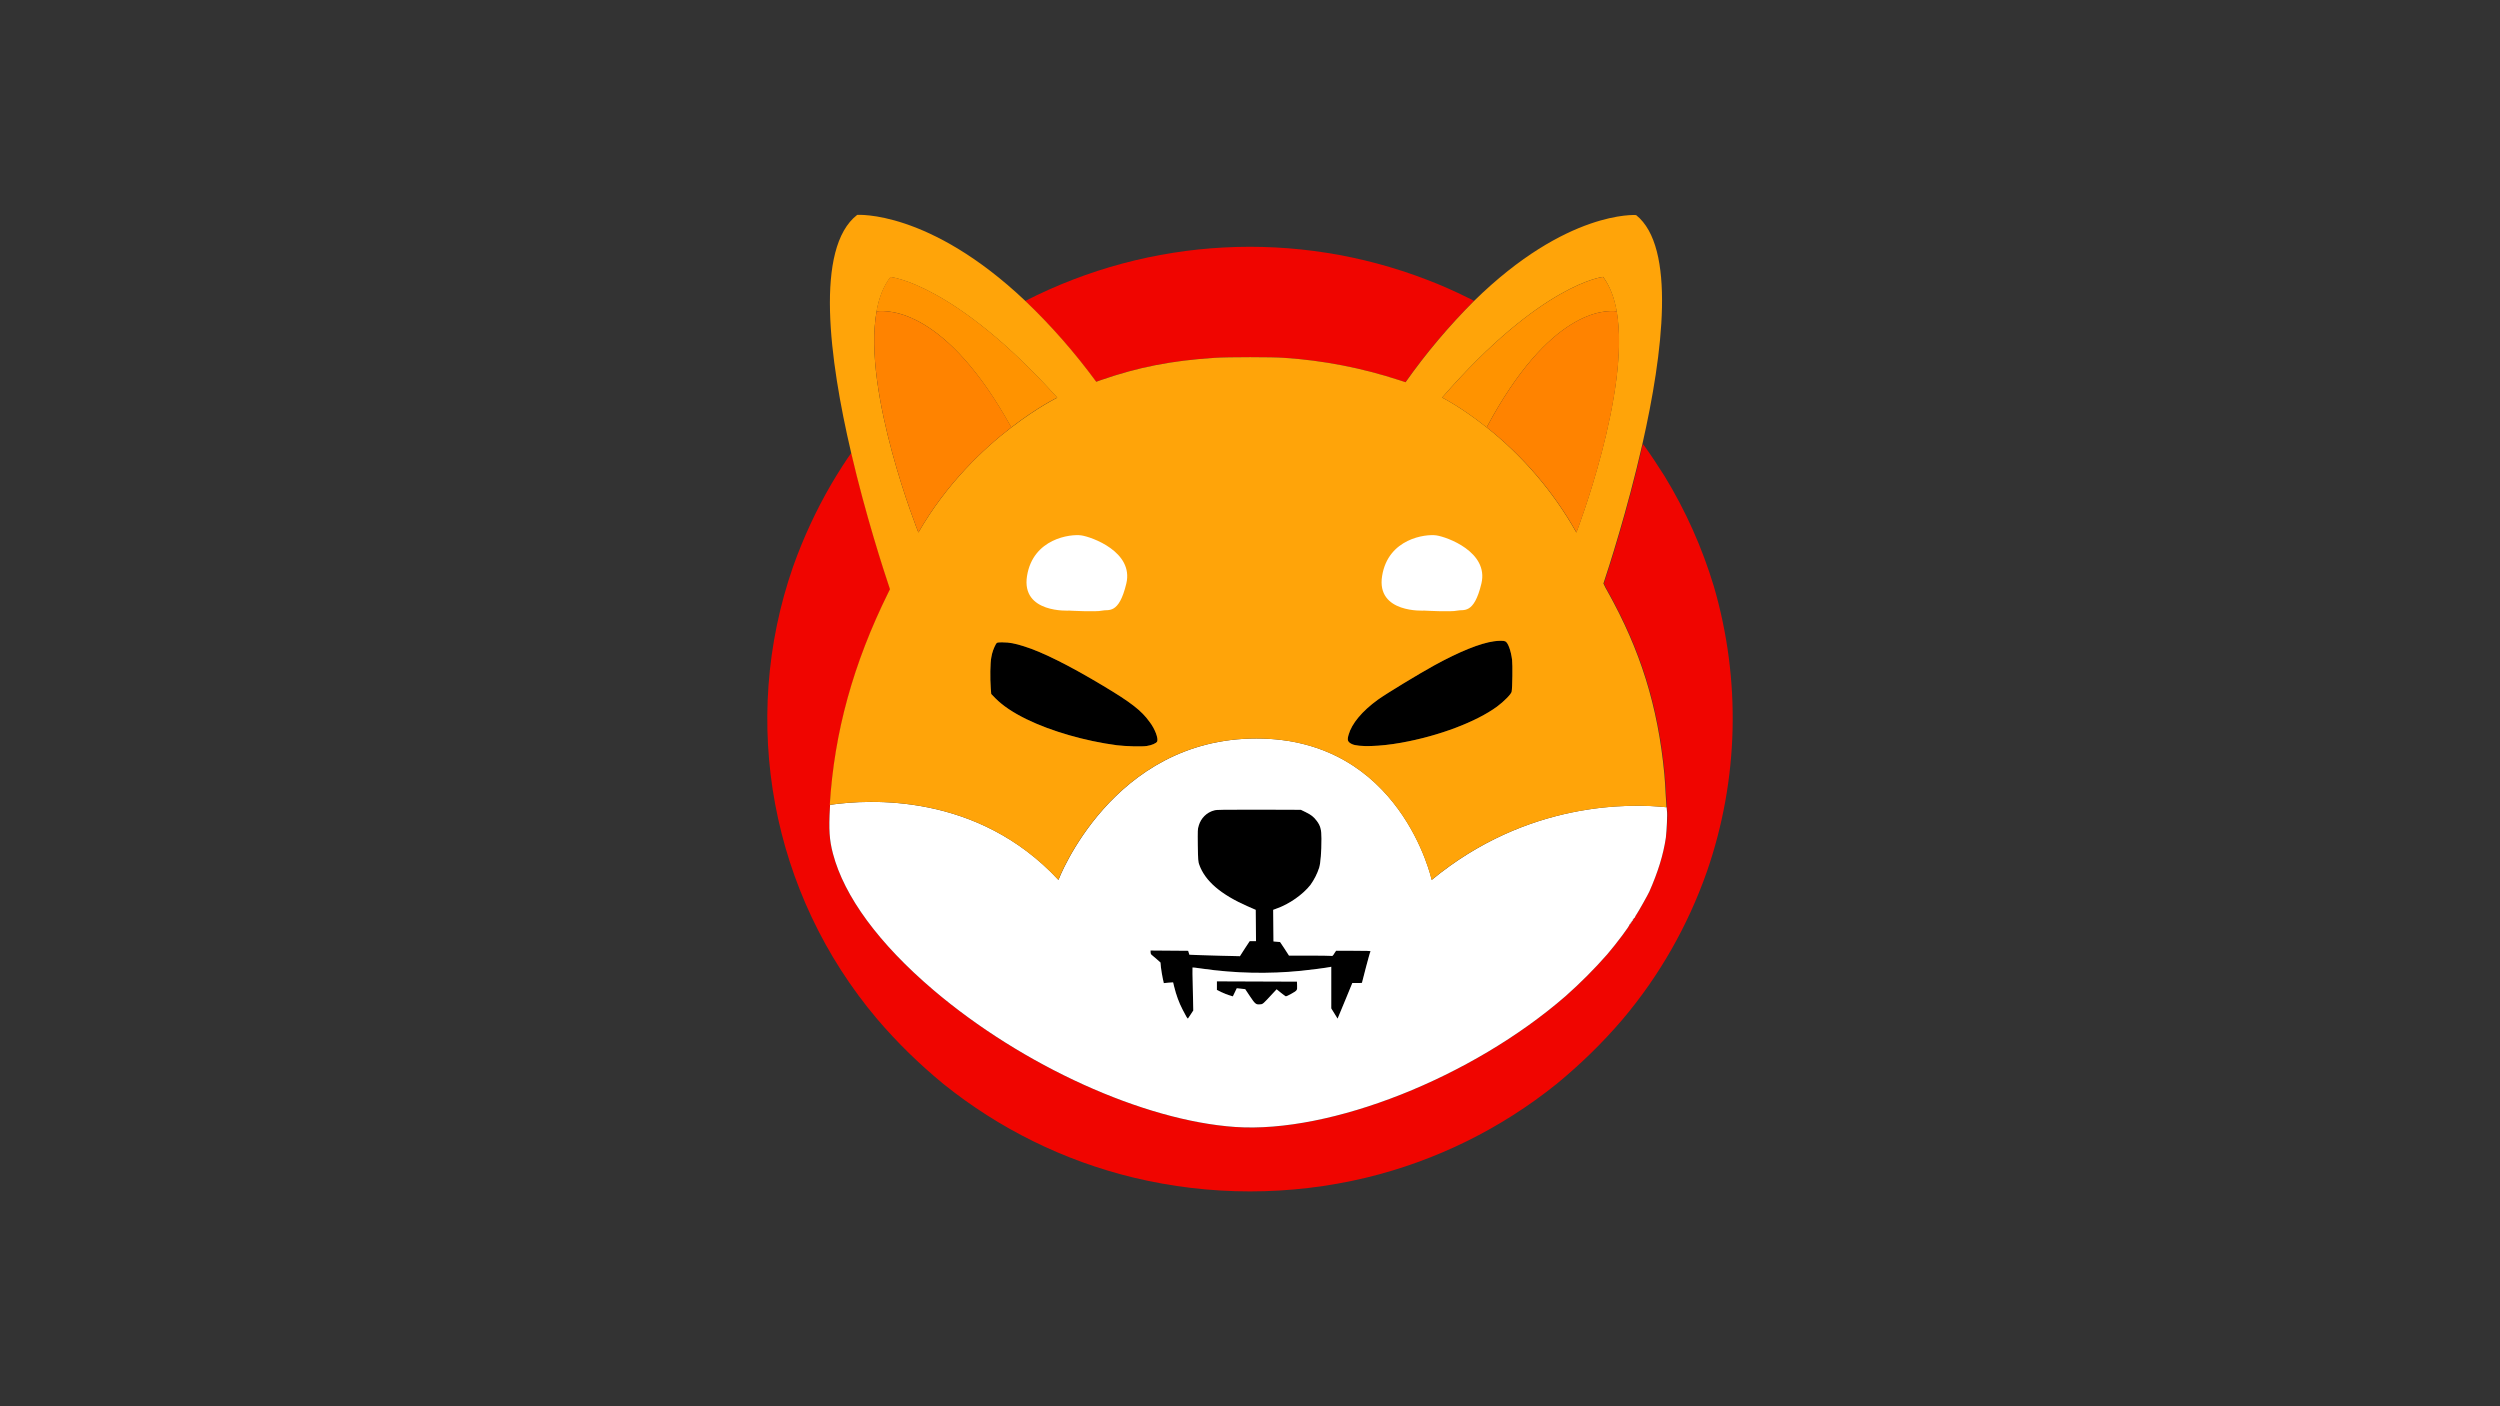<?xml version="1.0" encoding="utf-8"?>
<!-- Generator: Adobe Illustrator 16.0.0, SVG Export Plug-In . SVG Version: 6.00 Build 0)  -->
<!DOCTYPE svg PUBLIC "-//W3C//DTD SVG 1.1//EN" "http://www.w3.org/Graphics/SVG/1.1/DTD/svg11.dtd">
<svg version="1.1" id="Layer_1" xmlns="http://www.w3.org/2000/svg" xmlns:xlink="http://www.w3.org/1999/xlink" x="0px" y="0px"
	 width="3840px" height="2160px" viewBox="0 0 3840 2160" enable-background="new 0 0 3840 2160" xml:space="preserve">
<rect x="0" y="0" width="3840" height="2160" fill="#333333" stroke="none"/>
<g id="Group_938" transform="translate(-953.348 -232.003)">
	<g id="Group_931">
		<path id="Path_8573" fill="#F00500" d="M3217.464,694.049c-38.595,38.594-73.953,80.424-105.383,125.026l-9.938-3.235
			c-57.313-18.72-116.706-30.274-176.563-34.203c-18.025-1.387-85.276-1.387-107.23,0c-66.327,4.391-117.169,14.328-174.944,34.434
			c-2.312,0.925-4.392,1.618-6.472,2.312c-32.585-44.371-68.868-85.97-108.85-124.102
			c191.815-98.219,416.216-110.005,617.043-32.586c21.493,8.089,42.522,17.563,63.091,27.732L3217.464,694.049z"/>
		<path id="Path_8574" fill="#F00500" d="M3575.21,1570.621c-29.118,82.965-72.797,159.923-129.417,226.941
			c-30.737,36.053-64.709,69.101-101.223,99.144c-85.509,68.869-185.345,118.095-291.883,143.977
			c-117.862,28.427-240.808,28.427-358.671,0c-106.769-25.882-206.374-75.107-291.882-143.977
			c-36.514-30.043-70.485-63.091-101.222-99.144c-162.927-192.508-212.384-456.889-129.417-695.156
			c15.715-44.14,35.358-86.663,58.931-127.105c10.862-18.488,24.265-39.288,30.735-47.839
			c22.187,95.445,49.457,179.336,59.626,209.61c-0.694,1.617-1.619,3.467-2.542,5.084
			c-53.847,109.081-82.966,214.232-89.899,326.087c0,1.387-0.231,3.004-0.231,4.39c-1.848,33.511-0.924,49.456,4.622,70.487
			c17.333,65.863,70.717,138.43,154.377,209.609c137.043,116.476,322.85,200.598,463.59,210.304
			c146.75,9.938,363.293-75.803,507.501-201.059c22.647-20.107,43.909-41.368,63.783-64.017
			c14.329-16.639,35.59-45.296,33.973-45.296c-0.462,0,0-0.462,0.924-0.924c0.693-0.463,1.387-1.156,0.925-1.618
			c-0.231-0.23,0.231-0.924,0.925-1.155s1.156-0.693,0.924-1.155c-0.23-0.463,0-0.924,0.926-1.156
			c0.693-0.23,0.924-0.924,0.693-1.387c-0.23-0.461,0-0.924,0.462-0.924s0.925-0.693,0.925-1.155c0-0.463,0.462-1.156,0.924-1.156
			s0.925-0.462,0.925-0.924c0.693-1.85,1.849-3.697,3.004-5.316c3.467-5.315,17.333-30.043,19.182-34.203
			c13.173-29.812,21.493-56.389,25.421-82.965c1.85-12.711,3.005-36.052,2.081-41.6c-0.231-0.924-0.231-2.541-0.462-5.083
			c-0.463-4.623-0.693-11.556-1.156-18.488c-0.462-10.399-1.387-24.959-2.08-32.124c-9.938-104.92-36.746-190.659-87.588-281.482
			c-2.08-3.467-3.93-6.934-5.084-9.706c-0.463-0.693-0.693-1.387-0.925-1.85l0,0c7.165-21.492,36.515-111.392,59.856-214.231
			l0.462,0.462l3.467,4.622c6.008,8.088,21.953,32.123,29.118,43.678c32.585,53.154,58.008,110.236,76.033,169.861
			C3627.671,1276.195,3624.205,1429.187,3575.21,1570.621z"/>
		<path id="Path_8575" d="M3275.24,1294.453c-0.693,3.697-11.556,14.79-22.417,22.879c-31.893,23.342-88.974,45.065-146.981,55.465
			c-33.047,6.009-66.095,6.933-76.032,2.08c-6.472-3.236-7.396-5.777-5.085-14.097c4.854-17.334,20.569-36.283,45.066-54.078
			c12.479-9.015,63.09-39.75,86.663-52.691c38.825-21.262,70.256-33.973,91.516-36.977c6.702-0.926,14.791-1.156,17.334,0
			c4.159,1.617,8.781,13.865,10.63,28.656C3276.858,1253.548,3276.395,1288.214,3275.24,1294.453z"/>
		<path id="Path_8576" d="M2730.762,1370.947c-1.386,2.773-8.32,5.778-16.176,6.934c-7.858,1.155-31.893,0.462-45.528-1.155
			c-48.993-6.472-100.991-21.492-138.893-39.981c-21.26-10.399-36.514-20.799-47.837-32.123l-6.472-6.701l-0.693-8.782
			c-1.155-15.253-0.924-39.287,0.925-47.839c1.155-7.163,3.697-14.098,7.164-20.337c1.849-2.311,1.849-2.311,10.168-2.311
			c10.169,0,18.719,1.617,32.585,6.009c28.426,8.781,70.718,30.044,122.254,61.011c42.523,25.421,58.468,37.901,70.717,55.003
			C2727.296,1351.305,2732.842,1366.326,2730.762,1370.947z"/>
		<path id="Path_8577" d="M3058.003,1692.643c0,0.693-2.773,11.786-6.239,24.959c-3.467,13.174-6.24,23.804-6.24,24.266
			c-2.543,0.231-4.854,0.463-7.396,0.231h-7.395l-10.17,24.034c-5.546,13.174-10.63,25.421-11.323,27.271l-1.387,3.235l-4.853-7.857
			l-4.854-7.857v-64.016l-1.849,0.462c-3.93,0.925-31.893,4.623-44.142,5.778c-50.61,5.084-101.452,3.928-151.833-3.235
			c-8.089-1.156-15.022-2.08-15.252-1.85c-0.232,0.231,0,15.022,0.461,33.279l0.693,32.817l-3.928,6.008
			c-2.08,3.235-4.159,6.009-4.159,6.24c-0.693,0.693-3.005-3.005-8.32-13.635c-5.778-11.093-9.938-22.88-12.942-35.129l-1.617-6.701
			l-7.165,0.462l-7.165,0.693l-1.848-8.551c-0.925-4.622-2.08-11.787-2.542-15.715l-0.693-7.396l-6.009-5.315
			c-3.466-3.004-6.933-6.008-7.626-6.471c-1.154-0.925-1.617-2.542-1.617-3.929v-2.773l28.888,0.23l28.888,0.231l0.924,3.005
			l0.925,3.004l9.938,0.463c5.546,0.23,23.109,0.692,38.824,1.155l28.889,0.693l7.394-11.556l7.627-11.555h9.705l-0.23-24.035
			l-0.23-24.034l-12.711-5.548c-40.904-18.025-64.94-38.594-73.953-63.552c-1.848-5.085-1.848-6.935-2.311-30.044
			c-0.23-22.88-0.23-24.959,1.387-30.043c3.235-11.556,12.248-20.568,23.804-23.573c3.929-1.155,14.328-1.155,68.869-1.155
			l64.247,0.231l7.163,3.466c8.55,4.16,12.479,7.164,17.333,13.636c5.546,7.396,7.163,13.173,7.163,27.271
			c0,20.105-1.387,37.438-3.467,44.371c-3.004,9.476-7.626,18.488-13.403,26.576c-11.555,14.791-32.586,29.582-51.768,36.283
			l-5.546,2.081l0.23,24.266l0.232,24.265l5.083,0.463l5.084,0.463l6.934,10.399l6.701,10.399h30.968
			c17.104,0,32.124,0.23,33.511,0.462c2.312,0.463,2.772,0.231,5.084-3.698l2.773-4.159h26.577
			C3051.995,1691.488,3058.003,1691.949,3058.003,1692.643z"/>
		<path id="Path_8578" d="M2935.981,1758.97c-4.391,2.542-7.396,3.696-8.088,3.235c-0.693-0.23-3.929-3.005-7.395-5.547l-6.24-5.084
			l-6.472,6.933c-14.098,15.254-14.559,15.946-18.719,16.178c-6.472,0.693-7.858-0.463-15.716-12.249
			c-4.16-6.009-7.395-11.093-7.395-11.093s-3.004-0.462-6.471-0.693l-6.471-0.692l-3.005,6.239l-3.004,6.239l-5.315-1.617
			c-4.16-1.387-8.319-3.005-12.249-4.853l-6.933-3.467v-13.174l61.473,0.231l61.473,0.231l0.23,6.239
			C2945.918,1753.423,2946.15,1753.193,2935.981,1758.97z"/>
	</g>
	<path id="Path_8579" fill="#FFFFFF" d="M3513.737,1477.024c-0.23-0.924-0.23-2.541-0.461-5.083
		c-55.465-6.01-213.77-9.706-360.752,111.622c0,0-47.375-217.236-269.234-217.236c-221.858,0-304.13,217.236-304.13,217.236
		c-124.332-133.809-290.726-124.102-350.813-115.32c0,1.386-0.23,3.005-0.23,4.391c-1.849,33.511-0.925,49.456,4.623,70.487
		c17.332,65.863,70.717,138.43,154.376,209.609c137.043,116.476,322.85,200.598,463.592,210.304
		c146.749,9.937,363.292-75.803,507.5-201.061c22.648-20.105,43.91-41.366,63.785-64.015c14.327-16.64,35.59-45.296,33.971-45.296
		c-0.461,0,0-0.462,0.926-0.925c0.693-0.462,1.387-1.155,0.924-1.617c-0.23-0.23,0.23-0.924,0.924-1.156
		c0.693-0.23,1.156-0.693,0.926-1.154c-0.232-0.463,0-0.926,0.924-1.156c0.693-0.23,0.924-0.925,0.693-1.387s0-0.925,0.462-0.925
		s0.925-0.692,0.925-1.154c0-0.463,0.462-1.156,0.925-1.156c0.461,0,0.924-0.463,0.924-0.924c0.693-1.85,1.85-3.699,3.005-5.316
		c3.467-5.315,17.332-30.043,19.182-34.203c13.173-29.813,21.492-56.389,25.421-82.965
		C3513.506,1505.912,3514.663,1482.57,3513.737,1477.024z M2935.981,1758.97c-4.391,2.542-7.396,3.696-8.088,3.235
		c-0.693-0.23-3.929-3.005-7.395-5.547l-6.24-5.084l-6.472,6.933c-14.098,15.254-14.559,15.946-18.719,16.178
		c-6.472,0.693-7.858-0.463-15.716-12.249c-4.16-6.009-7.395-11.093-7.395-11.093s-3.004-0.462-6.471-0.693l-6.471-0.692
		l-3.005,6.239l-3.004,6.239l-5.315-1.617c-4.16-1.387-8.319-3.005-12.249-4.853l-6.933-3.467v-13.174l61.473,0.231l61.473,0.231
		l0.23,6.239C2945.918,1753.423,2946.15,1753.193,2935.981,1758.97z M3051.533,1717.37c-3.466,13.174-6.239,23.805-6.239,24.267
		c-2.543,0.23-4.854,0.462-7.396,0.23h-7.396l-9.938,24.266c-5.546,13.174-10.63,25.421-11.323,27.271l-1.387,3.235l-4.853-7.857
		l-4.854-7.857v-64.016l-1.849,0.462c-3.93,0.925-31.893,4.623-44.142,5.778c-50.61,5.084-101.452,3.928-151.833-3.235
		c-8.089-1.156-15.022-2.08-15.252-1.85c-0.232,0.231,0,15.022,0.461,33.279l0.693,32.817l-3.928,6.008
		c-2.08,3.235-4.159,6.009-4.159,6.24c-0.693,0.693-3.005-3.005-8.32-13.635c-5.778-11.093-9.938-22.88-12.942-35.129l-1.617-6.701
		l-7.165,0.462l-7.165,0.693l-1.848-8.551c-0.925-4.622-2.08-11.787-2.542-15.715l-0.693-7.396l-6.009-5.315
		c-3.466-3.004-6.933-6.008-7.626-6.471c-1.154-0.925-1.617-2.542-1.617-3.929v-2.773l28.888,0.23l28.888,0.231l0.924,3.005
		l0.925,3.004l9.938,0.463c5.546,0.23,23.109,0.692,38.824,1.155l28.889,0.693l7.394-11.556l7.627-11.555h9.705l-0.23-24.035
		l-0.23-24.034l-12.711-5.548c-40.904-18.025-64.94-38.594-73.953-63.552c-1.848-5.085-1.848-6.935-2.311-30.044
		c-0.23-22.88-0.23-24.959,1.387-30.043c3.235-11.556,12.248-20.568,23.804-23.573c3.929-1.155,14.328-1.155,68.869-1.155
		l64.247,0.231l7.163,3.466c8.55,4.16,12.479,7.164,17.333,13.636c5.546,7.396,7.163,13.173,7.163,27.271
		c0,20.105-1.387,37.438-3.467,44.371c-3.004,9.476-7.626,18.488-13.403,26.576c-11.555,14.791-32.586,29.582-51.768,36.283
		l-5.546,2.081l0.23,24.266l0.232,24.265l5.083,0.463l5.084,0.463l6.934,10.399l6.701,10.399h30.968
		c17.104,0,32.124,0.23,33.511,0.462c2.312,0.463,2.772,0.231,5.084-3.698l2.773-4.159h26.577c20.567,0,26.576,0.231,26.576,0.925
		C3058.003,1693.106,3055,1704.429,3051.533,1717.37z"/>
	<path id="Path_8580" fill="none" d="M2227.883,1468.242c-14.559,2.08-23.11,4.391-23.11,4.391"/>
	<path id="Path_8581" fill="none" d="M3533.844,1474.943c0,0-7.396-1.617-20.568-3.003"/>
	<path id="Path_8582" fill="#FFA409" d="M3511.889,1453.452c-0.463-10.399-1.387-24.959-2.08-32.124
		c-9.938-104.92-36.746-190.659-87.588-281.482c-2.08-3.467-3.93-6.934-5.084-9.706c-0.463-0.693-0.694-1.387-0.925-1.85l0,0
		c7.165-21.492,36.515-111.392,59.854-214.232c31.662-139.585,51.768-302.744-9.705-351.737c0,0-106.308-7.857-248.667,131.729
		c-38.594,38.594-73.951,80.424-105.382,125.026l-9.938-3.235c-57.314-18.72-116.708-30.274-176.563-34.203
		c-18.026-1.387-85.277-1.387-107.231,0c-66.326,4.391-117.169,14.328-174.945,34.434c-2.311,0.925-4.391,1.618-6.47,2.312
		c-32.586-44.371-68.869-85.97-108.849-124.102c-148.137-140.279-258.373-132.19-258.373-132.19
		c-65.172,50.61-42.985,221.164-9.245,365.372c22.185,95.445,49.456,179.336,59.624,209.61c-0.693,1.617-1.617,3.467-2.541,5.084
		c-53.848,109.081-82.967,214.232-89.9,326.086c60.318-8.781,226.481-18.72,351.045,115.32c0,0,82.272-217.236,304.13-217.236
		c221.857,0,269.234,217.236,269.234,217.236c146.98-121.328,305.287-117.399,360.75-111.622
		C3512.813,1467.318,3512.35,1460.385,3511.889,1453.452z M2364.003,1049.946c0,0-86.432-216.081-64.247-339.489l0,0
		c3.697-20.8,10.631-39.057,21.493-52.922c0,0,97.988,9.706,256.061,185.344c0,0-30.043,14.56-70.255,45.527
		c0,0-0.23,0.23-0.463,0.23C2462.915,922.147,2406.988,975.3,2364.003,1049.946L2364.003,1049.946z M2730.762,1370.947
		c-1.386,2.773-8.32,5.778-16.176,6.934c-7.858,1.155-31.893,0.462-45.528-1.155c-48.993-6.472-100.991-21.492-138.893-39.981
		c-21.26-10.399-36.514-20.799-47.837-32.123l-6.472-6.701l-0.693-8.782c-1.155-15.253-0.924-39.287,0.925-47.839
		c1.155-7.163,3.697-14.098,7.164-20.337c1.849-2.311,1.849-2.311,10.168-2.311c10.169,0,18.719,1.617,32.585,6.009
		c28.426,8.781,70.718,30.044,122.254,61.011c42.523,25.421,58.468,37.901,70.717,55.003
		C2727.296,1351.305,2732.842,1366.326,2730.762,1370.947z M3275.24,1294.453c-0.693,3.697-11.556,14.79-22.417,22.879
		c-31.893,23.342-88.974,45.065-146.981,55.465c-33.047,6.009-66.095,6.933-76.032,2.08c-6.472-3.236-7.396-5.777-5.085-14.097
		c4.854-17.334,20.569-36.283,45.066-54.078c12.479-9.015,63.09-39.75,86.663-52.691c38.825-21.262,70.256-33.973,91.516-36.977
		c6.702-0.926,14.791-1.156,17.334,0c4.159,1.617,8.781,13.865,10.63,28.656C3276.858,1253.548,3276.395,1288.214,3275.24,1294.453z
		 M3236.876,888.406l-0.462-0.231c-38.825-30.968-67.944-45.527-67.944-45.527c152.759-175.638,247.28-185.344,247.28-185.344
		c10.399,14.097,17.101,32.123,20.799,52.922l0,0c21.492,123.409-61.936,339.721-61.936,339.721
		C3339.718,987.78,3292.803,932.777,3236.876,888.406L3236.876,888.406z"/>
	<path id="Path_8583" fill="none" d="M3112.082,819.075c-0.462,0.463-0.693,1.156-1.156,1.618"/>
	<path id="Path_8584" fill="none" d="M3415.981,1128.06c-1.155,3.234-1.617,4.853-1.617,4.853"/>
	<g id="Group_934">
		<g id="Group_933">
			<g id="Group_932">
				<path id="Path_8585" fill="#FF9300" d="M3436.78,710.226c-18.025-2.311-103.303-2.773-199.903,178.181l-0.462-0.231
					c-38.825-30.968-67.944-45.527-67.944-45.527c152.759-175.638,247.28-185.344,247.28-185.344
					C3426.381,671.401,3433.083,689.427,3436.78,710.226z"/>
			</g>
			<path id="Path_8586" fill="#FF8300" d="M3374.845,1049.946c-35.127-62.397-81.811-117.169-137.969-161.54
				c96.603-180.954,181.647-180.491,199.903-178.181l0,0C3458.274,833.865,3374.845,1049.946,3374.845,1049.946z"/>
			<path id="Path_8587" fill="#FF8300" d="M3440.247,710.919c-1.156-0.23-2.311-0.462-3.467-0.693L3440.247,710.919z"/>
		</g>
	</g>
	<path id="Path_8588" fill="none" d="M2644.1,828.089c-2.312-3.236-4.854-6.472-7.165-9.707"/>
	<path id="Path_8589" fill="none" d="M2320.324,1137.072c2.543,7.856,4.16,12.017,4.16,12.017"/>
	<g id="Group_937">
		<g id="Group_936">
			<g id="Group_935">
				<path id="Path_8590" fill="#FF9300" d="M2577.311,842.648c0,0-30.044,14.56-70.256,45.527c0,0-0.231,0.231-0.462,0.231
					c-100.067-181.185-188.118-180.491-207.067-178.181c3.697-20.799,10.63-39.056,21.492-52.922
					C2321.25,657.304,2419.237,667.01,2577.311,842.648z"/>
			</g>
			<path id="Path_8591" fill="#FF8300" d="M2506.824,888.406c-43.909,33.74-99.835,86.663-142.821,161.54
				c0,0-86.432-216.081-64.247-339.721l0,0C2318.475,707.915,2406.757,707.452,2506.824,888.406z"/>
			<path id="Path_8592" fill="#FF8300" d="M2299.756,710.226c-1.156,0.231-2.542,0.463-3.697,0.693L2299.756,710.226z"/>
		</g>
	</g>
	<path id="Path_8593" fill="#FFFFFF" d="M3140.969,1169.889c0,0-73.953,4.622-64.709-53.154
		c9.244-57.774,67.02-64.708,83.197-62.397c16.178,2.312,80.886,25.422,69.331,73.953c-11.556,48.531-27.732,39.287-36.976,41.599
		C3182.568,1172.199,3140.969,1169.889,3140.969,1169.889z"/>
	<path id="Path_8594" fill="#FFFFFF" d="M2595.567,1169.889c0,0-73.952,4.622-64.709-53.154
		c9.245-57.774,67.02-64.708,83.197-62.397c16.178,2.312,80.886,25.422,69.331,73.953c-11.556,48.531-27.733,39.287-36.977,41.599
		C2637.167,1172.199,2595.567,1169.889,2595.567,1169.889z"/>
</g>
</svg>
